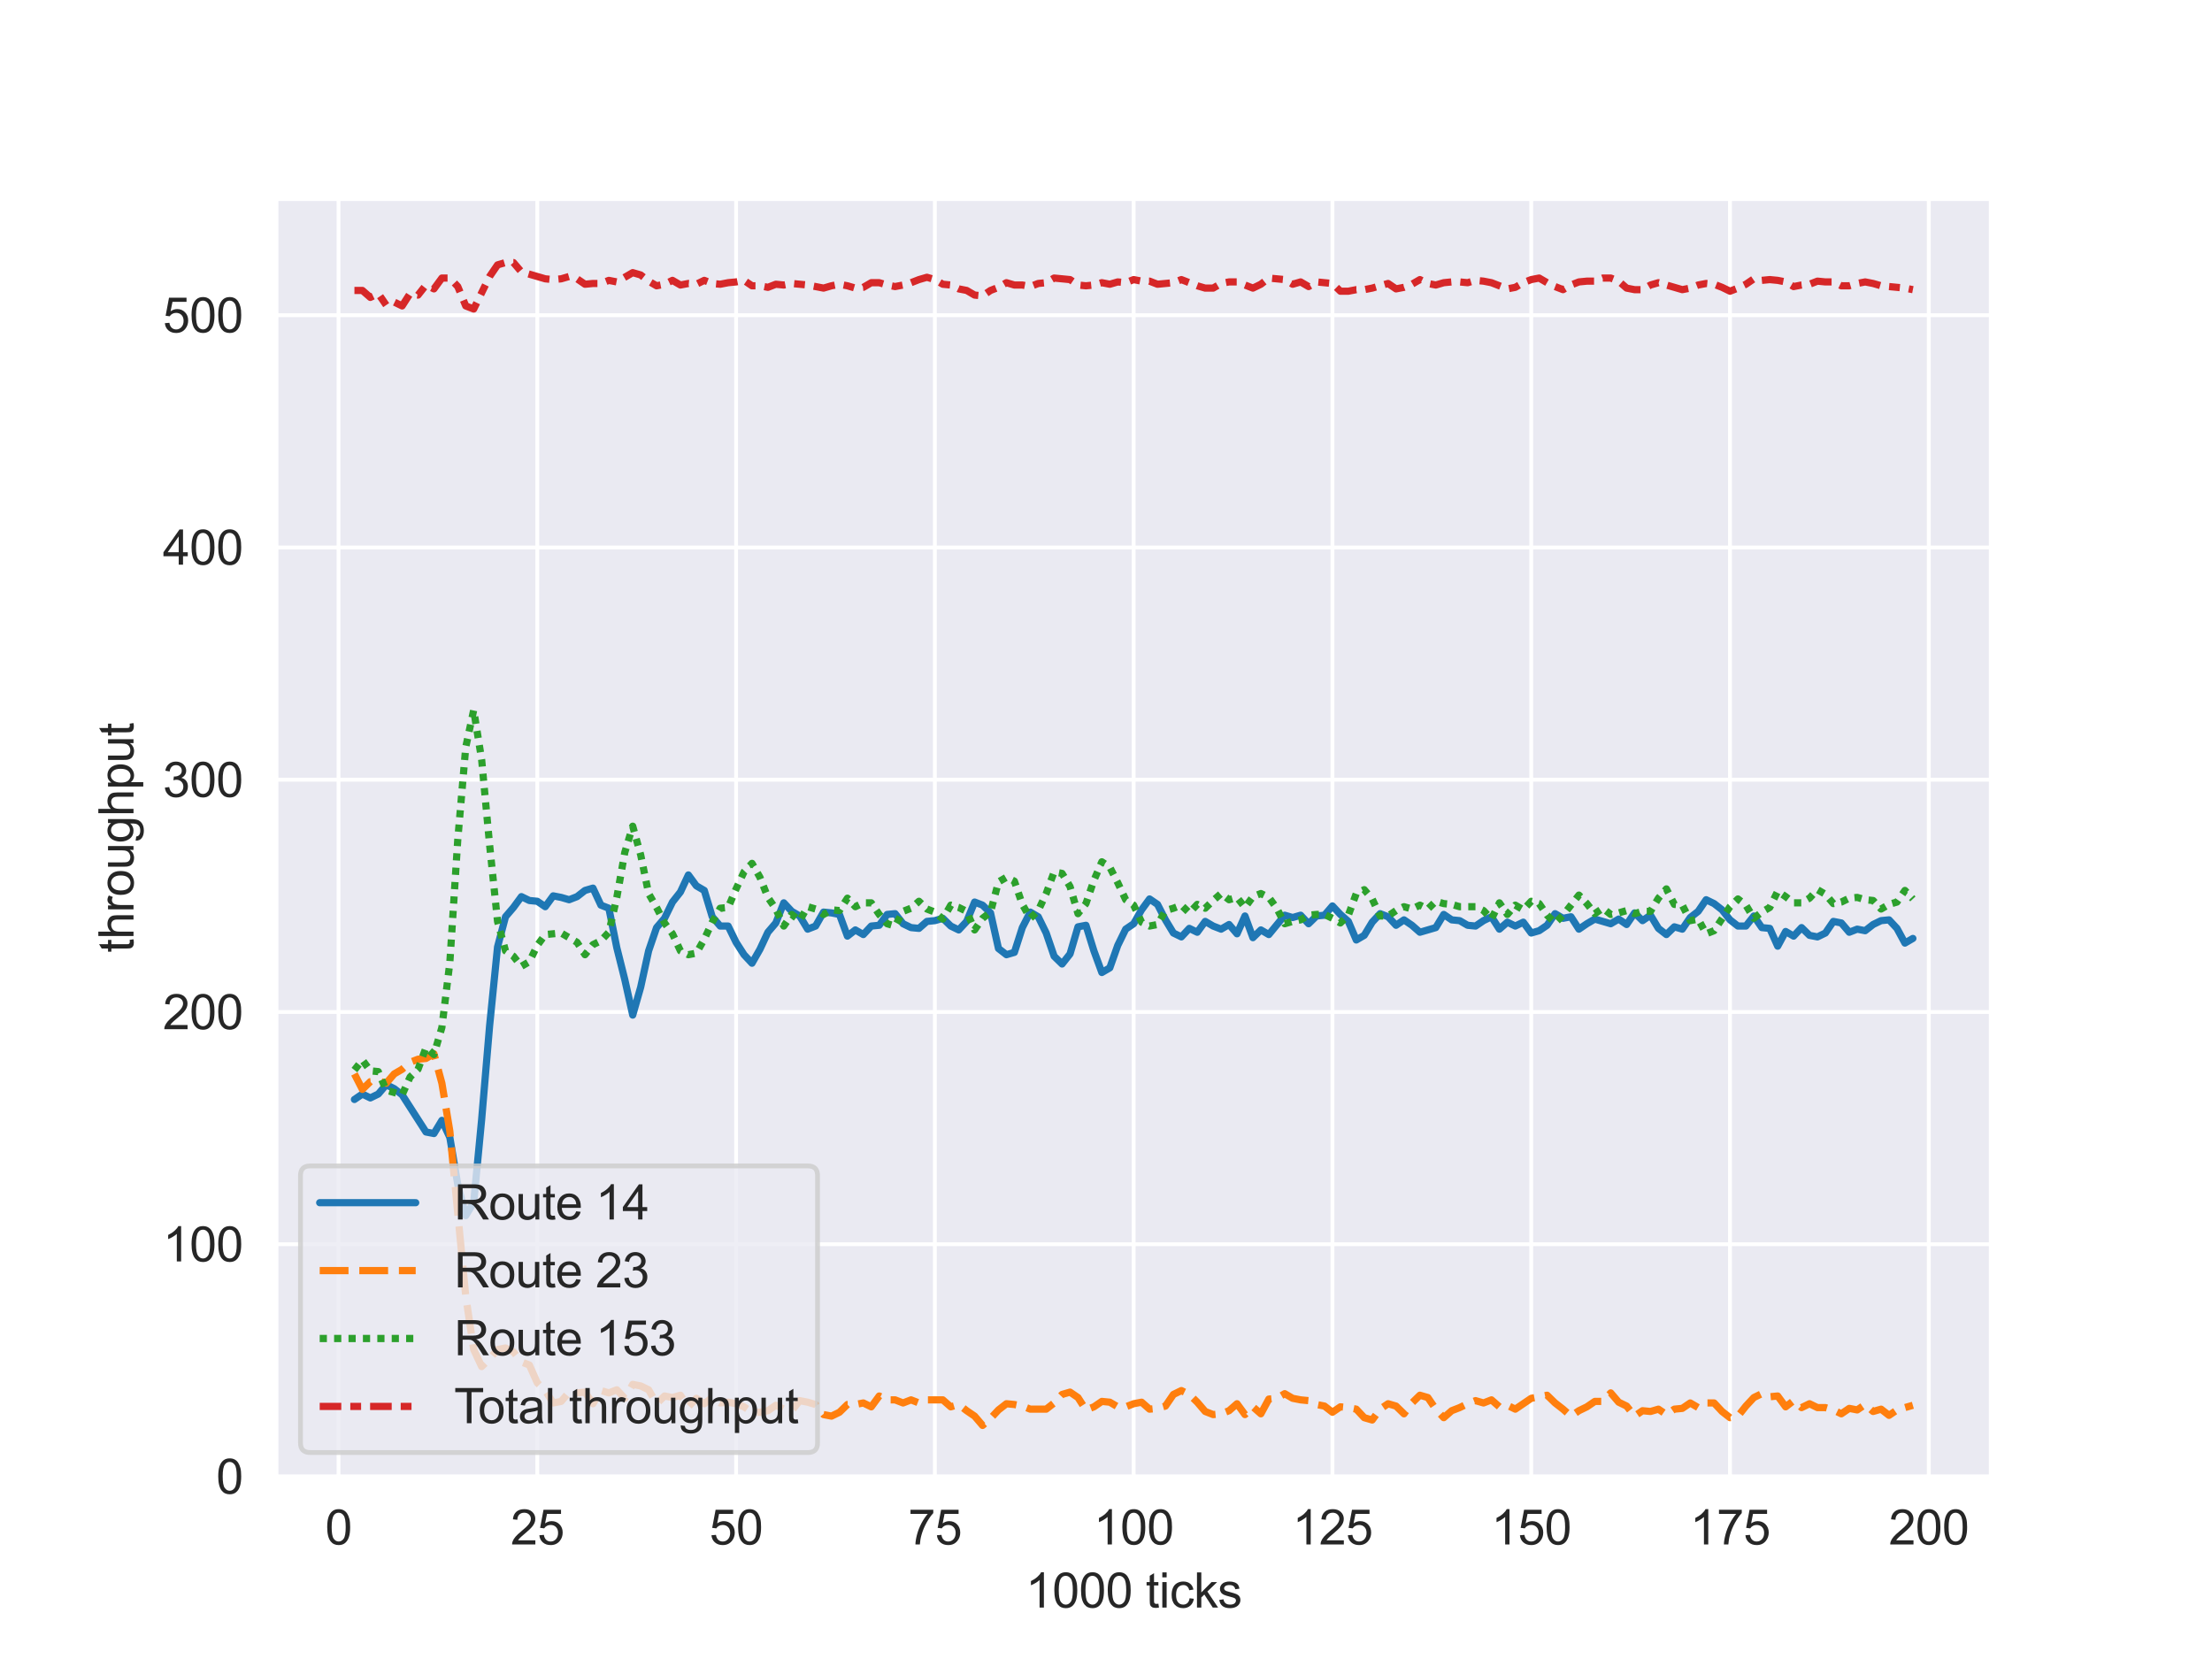 <?xml version="1.0" encoding="utf-8" standalone="no"?>
<!DOCTYPE svg PUBLIC "-//W3C//DTD SVG 1.1//EN"
  "http://www.w3.org/Graphics/SVG/1.1/DTD/svg11.dtd">
<svg xmlns:xlink="http://www.w3.org/1999/xlink" width="460.8pt" height="345.6pt" viewBox="0 0 460.8 345.6" xmlns="http://www.w3.org/2000/svg" version="1.1">
 <defs>
  <style type="text/css">*{stroke-linejoin: round; stroke-linecap: butt}</style>
 </defs>
 <g id="figure_1">
  <g id="patch_1">
   <path d="M 0 345.6 
L 460.8 345.6 
L 460.8 0 
L 0 0 
z
" style="fill: #ffffff"/>
  </g>
  <g id="axes_1">
   <g id="patch_2">
    <path d="M 57.6 307.584 
L 414.72 307.584 
L 414.72 41.472 
L 57.6 41.472 
z
" style="fill: #eaeaf2"/>
   </g>
   <g id="matplotlib.axis_1">
    <g id="xtick_1">
     <g id="line2d_1">
      <path d="M 70.52 307.584 
L 70.52 41.472 
" clip-path="url(#pdc97d512b2)" style="fill: none; stroke: #ffffff; stroke-width: 0.8; stroke-linecap: round"/>
     </g>
     <g id="text_1">
      <!-- 0 -->
      <g style="fill: #262626" transform="translate(67.739 321.742) scale(0.1 -0.1)">
       <defs>
        <path id="ArialMT-30" d="M 266 2259 
Q 266 3072 433 3567 
Q 600 4063 929 4331 
Q 1259 4600 1759 4600 
Q 2128 4600 2406 4451 
Q 2684 4303 2865 4023 
Q 3047 3744 3150 3342 
Q 3253 2941 3253 2259 
Q 3253 1453 3087 958 
Q 2922 463 2592 192 
Q 2263 -78 1759 -78 
Q 1097 -78 719 397 
Q 266 969 266 2259 
z
M 844 2259 
Q 844 1131 1108 757 
Q 1372 384 1759 384 
Q 2147 384 2411 759 
Q 2675 1134 2675 2259 
Q 2675 3391 2411 3762 
Q 2147 4134 1753 4134 
Q 1366 4134 1134 3806 
Q 844 3388 844 2259 
z
" transform="scale(0.016)"/>
       </defs>
       <use xlink:href="#ArialMT-30"/>
      </g>
     </g>
    </g>
    <g id="xtick_2">
     <g id="line2d_2">
      <path d="M 111.93 307.584 
L 111.93 41.472 
" clip-path="url(#pdc97d512b2)" style="fill: none; stroke: #ffffff; stroke-width: 0.8; stroke-linecap: round"/>
     </g>
     <g id="text_2">
      <!-- 25 -->
      <g style="fill: #262626" transform="translate(106.369 321.742) scale(0.1 -0.1)">
       <defs>
        <path id="ArialMT-32" d="M 3222 541 
L 3222 0 
L 194 0 
Q 188 203 259 391 
Q 375 700 629 1000 
Q 884 1300 1366 1694 
Q 2113 2306 2375 2664 
Q 2638 3022 2638 3341 
Q 2638 3675 2398 3904 
Q 2159 4134 1775 4134 
Q 1369 4134 1125 3890 
Q 881 3647 878 3216 
L 300 3275 
Q 359 3922 746 4261 
Q 1134 4600 1788 4600 
Q 2447 4600 2831 4234 
Q 3216 3869 3216 3328 
Q 3216 3053 3103 2787 
Q 2991 2522 2730 2228 
Q 2469 1934 1863 1422 
Q 1356 997 1212 845 
Q 1069 694 975 541 
L 3222 541 
z
" transform="scale(0.016)"/>
        <path id="ArialMT-35" d="M 266 1200 
L 856 1250 
Q 922 819 1161 601 
Q 1400 384 1738 384 
Q 2144 384 2425 690 
Q 2706 997 2706 1503 
Q 2706 1984 2436 2262 
Q 2166 2541 1728 2541 
Q 1456 2541 1237 2417 
Q 1019 2294 894 2097 
L 366 2166 
L 809 4519 
L 3088 4519 
L 3088 3981 
L 1259 3981 
L 1013 2750 
Q 1425 3038 1878 3038 
Q 2478 3038 2890 2622 
Q 3303 2206 3303 1553 
Q 3303 931 2941 478 
Q 2500 -78 1738 -78 
Q 1113 -78 717 272 
Q 322 622 266 1200 
z
" transform="scale(0.016)"/>
       </defs>
       <use xlink:href="#ArialMT-32"/>
       <use xlink:href="#ArialMT-35" x="55.615"/>
      </g>
     </g>
    </g>
    <g id="xtick_3">
     <g id="line2d_3">
      <path d="M 153.34 307.584 
L 153.34 41.472 
" clip-path="url(#pdc97d512b2)" style="fill: none; stroke: #ffffff; stroke-width: 0.8; stroke-linecap: round"/>
     </g>
     <g id="text_3">
      <!-- 50 -->
      <g style="fill: #262626" transform="translate(147.779 321.742) scale(0.1 -0.1)">
       <use xlink:href="#ArialMT-35"/>
       <use xlink:href="#ArialMT-30" x="55.615"/>
      </g>
     </g>
    </g>
    <g id="xtick_4">
     <g id="line2d_4">
      <path d="M 194.75 307.584 
L 194.75 41.472 
" clip-path="url(#pdc97d512b2)" style="fill: none; stroke: #ffffff; stroke-width: 0.8; stroke-linecap: round"/>
     </g>
     <g id="text_4">
      <!-- 75 -->
      <g style="fill: #262626" transform="translate(189.189 321.742) scale(0.1 -0.1)">
       <defs>
        <path id="ArialMT-37" d="M 303 3981 
L 303 4522 
L 3269 4522 
L 3269 4084 
Q 2831 3619 2401 2847 
Q 1972 2075 1738 1259 
Q 1569 684 1522 0 
L 944 0 
Q 953 541 1156 1306 
Q 1359 2072 1739 2783 
Q 2119 3494 2547 3981 
L 303 3981 
z
" transform="scale(0.016)"/>
       </defs>
       <use xlink:href="#ArialMT-37"/>
       <use xlink:href="#ArialMT-35" x="55.615"/>
      </g>
     </g>
    </g>
    <g id="xtick_5">
     <g id="line2d_5">
      <path d="M 236.16 307.584 
L 236.16 41.472 
" clip-path="url(#pdc97d512b2)" style="fill: none; stroke: #ffffff; stroke-width: 0.8; stroke-linecap: round"/>
     </g>
     <g id="text_5">
      <!-- 100 -->
      <g style="fill: #262626" transform="translate(227.819 321.742) scale(0.1 -0.1)">
       <defs>
        <path id="ArialMT-31" d="M 2384 0 
L 1822 0 
L 1822 3584 
Q 1619 3391 1289 3197 
Q 959 3003 697 2906 
L 697 3450 
Q 1169 3672 1522 3987 
Q 1875 4303 2022 4600 
L 2384 4600 
L 2384 0 
z
" transform="scale(0.016)"/>
       </defs>
       <use xlink:href="#ArialMT-31"/>
       <use xlink:href="#ArialMT-30" x="55.615"/>
       <use xlink:href="#ArialMT-30" x="111.23"/>
      </g>
     </g>
    </g>
    <g id="xtick_6">
     <g id="line2d_6">
      <path d="M 277.57 307.584 
L 277.57 41.472 
" clip-path="url(#pdc97d512b2)" style="fill: none; stroke: #ffffff; stroke-width: 0.8; stroke-linecap: round"/>
     </g>
     <g id="text_6">
      <!-- 125 -->
      <g style="fill: #262626" transform="translate(269.229 321.742) scale(0.1 -0.1)">
       <use xlink:href="#ArialMT-31"/>
       <use xlink:href="#ArialMT-32" x="55.615"/>
       <use xlink:href="#ArialMT-35" x="111.23"/>
      </g>
     </g>
    </g>
    <g id="xtick_7">
     <g id="line2d_7">
      <path d="M 318.98 307.584 
L 318.98 41.472 
" clip-path="url(#pdc97d512b2)" style="fill: none; stroke: #ffffff; stroke-width: 0.8; stroke-linecap: round"/>
     </g>
     <g id="text_7">
      <!-- 150 -->
      <g style="fill: #262626" transform="translate(310.639 321.742) scale(0.1 -0.1)">
       <use xlink:href="#ArialMT-31"/>
       <use xlink:href="#ArialMT-35" x="55.615"/>
       <use xlink:href="#ArialMT-30" x="111.23"/>
      </g>
     </g>
    </g>
    <g id="xtick_8">
     <g id="line2d_8">
      <path d="M 360.39 307.584 
L 360.39 41.472 
" clip-path="url(#pdc97d512b2)" style="fill: none; stroke: #ffffff; stroke-width: 0.8; stroke-linecap: round"/>
     </g>
     <g id="text_8">
      <!-- 175 -->
      <g style="fill: #262626" transform="translate(352.049 321.742) scale(0.1 -0.1)">
       <use xlink:href="#ArialMT-31"/>
       <use xlink:href="#ArialMT-37" x="55.615"/>
       <use xlink:href="#ArialMT-35" x="111.23"/>
      </g>
     </g>
    </g>
    <g id="xtick_9">
     <g id="line2d_9">
      <path d="M 401.8 307.584 
L 401.8 41.472 
" clip-path="url(#pdc97d512b2)" style="fill: none; stroke: #ffffff; stroke-width: 0.8; stroke-linecap: round"/>
     </g>
     <g id="text_9">
      <!-- 200 -->
      <g style="fill: #262626" transform="translate(393.459 321.742) scale(0.1 -0.1)">
       <use xlink:href="#ArialMT-32"/>
       <use xlink:href="#ArialMT-30" x="55.615"/>
       <use xlink:href="#ArialMT-30" x="111.23"/>
      </g>
     </g>
    </g>
    <g id="text_10">
     <!-- 1000 ticks -->
     <g style="fill: #262626" transform="translate(213.649 334.887) scale(0.1 -0.1)">
      <defs>
       <path id="ArialMT-20" transform="scale(0.016)"/>
       <path id="ArialMT-74" d="M 1650 503 
L 1731 6 
Q 1494 -44 1306 -44 
Q 1000 -44 831 53 
Q 663 150 594 308 
Q 525 466 525 972 
L 525 2881 
L 113 2881 
L 113 3319 
L 525 3319 
L 525 4141 
L 1084 4478 
L 1084 3319 
L 1650 3319 
L 1650 2881 
L 1084 2881 
L 1084 941 
Q 1084 700 1114 631 
Q 1144 563 1211 522 
Q 1278 481 1403 481 
Q 1497 481 1650 503 
z
" transform="scale(0.016)"/>
       <path id="ArialMT-69" d="M 425 3934 
L 425 4581 
L 988 4581 
L 988 3934 
L 425 3934 
z
M 425 0 
L 425 3319 
L 988 3319 
L 988 0 
L 425 0 
z
" transform="scale(0.016)"/>
       <path id="ArialMT-63" d="M 2588 1216 
L 3141 1144 
Q 3050 572 2676 248 
Q 2303 -75 1759 -75 
Q 1078 -75 664 370 
Q 250 816 250 1647 
Q 250 2184 428 2587 
Q 606 2991 970 3192 
Q 1334 3394 1763 3394 
Q 2303 3394 2647 3120 
Q 2991 2847 3088 2344 
L 2541 2259 
Q 2463 2594 2264 2762 
Q 2066 2931 1784 2931 
Q 1359 2931 1093 2626 
Q 828 2322 828 1663 
Q 828 994 1084 691 
Q 1341 388 1753 388 
Q 2084 388 2306 591 
Q 2528 794 2588 1216 
z
" transform="scale(0.016)"/>
       <path id="ArialMT-6b" d="M 425 0 
L 425 4581 
L 988 4581 
L 988 1969 
L 2319 3319 
L 3047 3319 
L 1778 2088 
L 3175 0 
L 2481 0 
L 1384 1697 
L 988 1316 
L 988 0 
L 425 0 
z
" transform="scale(0.016)"/>
       <path id="ArialMT-73" d="M 197 991 
L 753 1078 
Q 800 744 1014 566 
Q 1228 388 1613 388 
Q 2000 388 2187 545 
Q 2375 703 2375 916 
Q 2375 1106 2209 1216 
Q 2094 1291 1634 1406 
Q 1016 1563 777 1677 
Q 538 1791 414 1992 
Q 291 2194 291 2438 
Q 291 2659 392 2848 
Q 494 3038 669 3163 
Q 800 3259 1026 3326 
Q 1253 3394 1513 3394 
Q 1903 3394 2198 3281 
Q 2494 3169 2634 2976 
Q 2775 2784 2828 2463 
L 2278 2388 
Q 2241 2644 2061 2787 
Q 1881 2931 1553 2931 
Q 1166 2931 1000 2803 
Q 834 2675 834 2503 
Q 834 2394 903 2306 
Q 972 2216 1119 2156 
Q 1203 2125 1616 2013 
Q 2213 1853 2448 1751 
Q 2684 1650 2818 1456 
Q 2953 1263 2953 975 
Q 2953 694 2789 445 
Q 2625 197 2315 61 
Q 2006 -75 1616 -75 
Q 969 -75 630 194 
Q 291 463 197 991 
z
" transform="scale(0.016)"/>
      </defs>
      <use xlink:href="#ArialMT-31"/>
      <use xlink:href="#ArialMT-30" x="55.615"/>
      <use xlink:href="#ArialMT-30" x="111.23"/>
      <use xlink:href="#ArialMT-30" x="166.846"/>
      <use xlink:href="#ArialMT-20" x="222.461"/>
      <use xlink:href="#ArialMT-74" x="250.244"/>
      <use xlink:href="#ArialMT-69" x="278.027"/>
      <use xlink:href="#ArialMT-63" x="300.244"/>
      <use xlink:href="#ArialMT-6b" x="350.244"/>
      <use xlink:href="#ArialMT-73" x="400.244"/>
     </g>
    </g>
   </g>
   <g id="matplotlib.axis_2">
    <g id="ytick_1">
     <g id="line2d_10">
      <path d="M 57.6 307.584 
L 414.72 307.584 
" clip-path="url(#pdc97d512b2)" style="fill: none; stroke: #ffffff; stroke-width: 0.8; stroke-linecap: round"/>
     </g>
     <g id="text_11">
      <!-- 0 -->
      <g style="fill: #262626" transform="translate(45.039 311.163) scale(0.1 -0.1)">
       <use xlink:href="#ArialMT-30"/>
      </g>
     </g>
    </g>
    <g id="ytick_2">
     <g id="line2d_11">
      <path d="M 57.6 259.2 
L 414.72 259.2 
" clip-path="url(#pdc97d512b2)" style="fill: none; stroke: #ffffff; stroke-width: 0.8; stroke-linecap: round"/>
     </g>
     <g id="text_12">
      <!-- 100 -->
      <g style="fill: #262626" transform="translate(33.917 262.779) scale(0.1 -0.1)">
       <use xlink:href="#ArialMT-31"/>
       <use xlink:href="#ArialMT-30" x="55.615"/>
       <use xlink:href="#ArialMT-30" x="111.23"/>
      </g>
     </g>
    </g>
    <g id="ytick_3">
     <g id="line2d_12">
      <path d="M 57.6 210.816 
L 414.72 210.816 
" clip-path="url(#pdc97d512b2)" style="fill: none; stroke: #ffffff; stroke-width: 0.8; stroke-linecap: round"/>
     </g>
     <g id="text_13">
      <!-- 200 -->
      <g style="fill: #262626" transform="translate(33.917 214.395) scale(0.1 -0.1)">
       <use xlink:href="#ArialMT-32"/>
       <use xlink:href="#ArialMT-30" x="55.615"/>
       <use xlink:href="#ArialMT-30" x="111.23"/>
      </g>
     </g>
    </g>
    <g id="ytick_4">
     <g id="line2d_13">
      <path d="M 57.6 162.432 
L 414.72 162.432 
" clip-path="url(#pdc97d512b2)" style="fill: none; stroke: #ffffff; stroke-width: 0.8; stroke-linecap: round"/>
     </g>
     <g id="text_14">
      <!-- 300 -->
      <g style="fill: #262626" transform="translate(33.917 166.011) scale(0.1 -0.1)">
       <defs>
        <path id="ArialMT-33" d="M 269 1209 
L 831 1284 
Q 928 806 1161 595 
Q 1394 384 1728 384 
Q 2125 384 2398 659 
Q 2672 934 2672 1341 
Q 2672 1728 2419 1979 
Q 2166 2231 1775 2231 
Q 1616 2231 1378 2169 
L 1441 2663 
Q 1497 2656 1531 2656 
Q 1891 2656 2178 2843 
Q 2466 3031 2466 3422 
Q 2466 3731 2256 3934 
Q 2047 4138 1716 4138 
Q 1388 4138 1169 3931 
Q 950 3725 888 3313 
L 325 3413 
Q 428 3978 793 4289 
Q 1159 4600 1703 4600 
Q 2078 4600 2393 4439 
Q 2709 4278 2876 4000 
Q 3044 3722 3044 3409 
Q 3044 3113 2884 2869 
Q 2725 2625 2413 2481 
Q 2819 2388 3044 2092 
Q 3269 1797 3269 1353 
Q 3269 753 2831 336 
Q 2394 -81 1725 -81 
Q 1122 -81 723 278 
Q 325 638 269 1209 
z
" transform="scale(0.016)"/>
       </defs>
       <use xlink:href="#ArialMT-33"/>
       <use xlink:href="#ArialMT-30" x="55.615"/>
       <use xlink:href="#ArialMT-30" x="111.23"/>
      </g>
     </g>
    </g>
    <g id="ytick_5">
     <g id="line2d_14">
      <path d="M 57.6 114.048 
L 414.72 114.048 
" clip-path="url(#pdc97d512b2)" style="fill: none; stroke: #ffffff; stroke-width: 0.8; stroke-linecap: round"/>
     </g>
     <g id="text_15">
      <!-- 400 -->
      <g style="fill: #262626" transform="translate(33.917 117.627) scale(0.1 -0.1)">
       <defs>
        <path id="ArialMT-34" d="M 2069 0 
L 2069 1097 
L 81 1097 
L 81 1613 
L 2172 4581 
L 2631 4581 
L 2631 1613 
L 3250 1613 
L 3250 1097 
L 2631 1097 
L 2631 0 
L 2069 0 
z
M 2069 1613 
L 2069 3678 
L 634 1613 
L 2069 1613 
z
" transform="scale(0.016)"/>
       </defs>
       <use xlink:href="#ArialMT-34"/>
       <use xlink:href="#ArialMT-30" x="55.615"/>
       <use xlink:href="#ArialMT-30" x="111.23"/>
      </g>
     </g>
    </g>
    <g id="ytick_6">
     <g id="line2d_15">
      <path d="M 57.6 65.664 
L 414.72 65.664 
" clip-path="url(#pdc97d512b2)" style="fill: none; stroke: #ffffff; stroke-width: 0.8; stroke-linecap: round"/>
     </g>
     <g id="text_16">
      <!-- 500 -->
      <g style="fill: #262626" transform="translate(33.917 69.243) scale(0.1 -0.1)">
       <use xlink:href="#ArialMT-35"/>
       <use xlink:href="#ArialMT-30" x="55.615"/>
       <use xlink:href="#ArialMT-30" x="111.23"/>
      </g>
     </g>
    </g>
    <g id="text_17">
     <!-- throughput -->
     <g style="fill: #262626" transform="translate(27.812 198.434) rotate(-90) scale(0.1 -0.1)">
      <defs>
       <path id="ArialMT-68" d="M 422 0 
L 422 4581 
L 984 4581 
L 984 2938 
Q 1378 3394 1978 3394 
Q 2347 3394 2619 3248 
Q 2891 3103 3008 2847 
Q 3125 2591 3125 2103 
L 3125 0 
L 2563 0 
L 2563 2103 
Q 2563 2525 2380 2717 
Q 2197 2909 1863 2909 
Q 1613 2909 1392 2779 
Q 1172 2650 1078 2428 
Q 984 2206 984 1816 
L 984 0 
L 422 0 
z
" transform="scale(0.016)"/>
       <path id="ArialMT-72" d="M 416 0 
L 416 3319 
L 922 3319 
L 922 2816 
Q 1116 3169 1280 3281 
Q 1444 3394 1641 3394 
Q 1925 3394 2219 3213 
L 2025 2691 
Q 1819 2813 1613 2813 
Q 1428 2813 1281 2702 
Q 1134 2591 1072 2394 
Q 978 2094 978 1738 
L 978 0 
L 416 0 
z
" transform="scale(0.016)"/>
       <path id="ArialMT-6f" d="M 213 1659 
Q 213 2581 725 3025 
Q 1153 3394 1769 3394 
Q 2453 3394 2887 2945 
Q 3322 2497 3322 1706 
Q 3322 1066 3130 698 
Q 2938 331 2570 128 
Q 2203 -75 1769 -75 
Q 1072 -75 642 372 
Q 213 819 213 1659 
z
M 791 1659 
Q 791 1022 1069 705 
Q 1347 388 1769 388 
Q 2188 388 2466 706 
Q 2744 1025 2744 1678 
Q 2744 2294 2464 2611 
Q 2184 2928 1769 2928 
Q 1347 2928 1069 2612 
Q 791 2297 791 1659 
z
" transform="scale(0.016)"/>
       <path id="ArialMT-75" d="M 2597 0 
L 2597 488 
Q 2209 -75 1544 -75 
Q 1250 -75 995 37 
Q 741 150 617 320 
Q 494 491 444 738 
Q 409 903 409 1263 
L 409 3319 
L 972 3319 
L 972 1478 
Q 972 1038 1006 884 
Q 1059 663 1231 536 
Q 1403 409 1656 409 
Q 1909 409 2131 539 
Q 2353 669 2445 892 
Q 2538 1116 2538 1541 
L 2538 3319 
L 3100 3319 
L 3100 0 
L 2597 0 
z
" transform="scale(0.016)"/>
       <path id="ArialMT-67" d="M 319 -275 
L 866 -356 
Q 900 -609 1056 -725 
Q 1266 -881 1628 -881 
Q 2019 -881 2231 -725 
Q 2444 -569 2519 -288 
Q 2563 -116 2559 434 
Q 2191 0 1641 0 
Q 956 0 581 494 
Q 206 988 206 1678 
Q 206 2153 378 2554 
Q 550 2956 876 3175 
Q 1203 3394 1644 3394 
Q 2231 3394 2613 2919 
L 2613 3319 
L 3131 3319 
L 3131 450 
Q 3131 -325 2973 -648 
Q 2816 -972 2473 -1159 
Q 2131 -1347 1631 -1347 
Q 1038 -1347 672 -1080 
Q 306 -813 319 -275 
z
M 784 1719 
Q 784 1066 1043 766 
Q 1303 466 1694 466 
Q 2081 466 2343 764 
Q 2606 1063 2606 1700 
Q 2606 2309 2336 2618 
Q 2066 2928 1684 2928 
Q 1309 2928 1046 2623 
Q 784 2319 784 1719 
z
" transform="scale(0.016)"/>
       <path id="ArialMT-70" d="M 422 -1272 
L 422 3319 
L 934 3319 
L 934 2888 
Q 1116 3141 1344 3267 
Q 1572 3394 1897 3394 
Q 2322 3394 2647 3175 
Q 2972 2956 3137 2557 
Q 3303 2159 3303 1684 
Q 3303 1175 3120 767 
Q 2938 359 2589 142 
Q 2241 -75 1856 -75 
Q 1575 -75 1351 44 
Q 1128 163 984 344 
L 984 -1272 
L 422 -1272 
z
M 931 1641 
Q 931 1000 1190 694 
Q 1450 388 1819 388 
Q 2194 388 2461 705 
Q 2728 1022 2728 1688 
Q 2728 2322 2467 2637 
Q 2206 2953 1844 2953 
Q 1484 2953 1207 2617 
Q 931 2281 931 1641 
z
" transform="scale(0.016)"/>
      </defs>
      <use xlink:href="#ArialMT-74"/>
      <use xlink:href="#ArialMT-68" x="27.783"/>
      <use xlink:href="#ArialMT-72" x="83.398"/>
      <use xlink:href="#ArialMT-6f" x="116.699"/>
      <use xlink:href="#ArialMT-75" x="172.314"/>
      <use xlink:href="#ArialMT-67" x="227.93"/>
      <use xlink:href="#ArialMT-68" x="283.545"/>
      <use xlink:href="#ArialMT-70" x="339.16"/>
      <use xlink:href="#ArialMT-75" x="394.775"/>
      <use xlink:href="#ArialMT-74" x="450.391"/>
     </g>
    </g>
   </g>
   <g id="PolyCollection_1"/>
   <g id="PolyCollection_2"/>
   <g id="PolyCollection_3"/>
   <g id="PolyCollection_4"/>
   <g id="line2d_16">
    <path d="M 73.833 229.041 
L 75.489 227.912 
L 77.146 228.718 
L 78.802 227.912 
L 80.458 225.976 
L 82.115 226.783 
L 83.771 228.073 
L 88.74 235.814 
L 90.397 236.137 
L 92.053 233.395 
L 93.71 236.943 
L 95.366 246.781 
L 97.022 253.233 
L 98.679 250.491 
L 100.335 233.234 
L 101.992 213.719 
L 103.648 197.268 
L 105.304 190.979 
L 106.961 189.043 
L 108.617 186.785 
L 110.274 187.592 
L 111.93 187.753 
L 113.586 188.882 
L 115.243 186.624 
L 116.899 186.947 
L 118.556 187.43 
L 120.212 186.785 
L 121.868 185.495 
L 123.525 185.011 
L 125.181 188.559 
L 126.838 189.204 
L 128.494 197.43 
L 130.15 204.042 
L 131.807 211.461 
L 133.463 205.655 
L 135.12 198.075 
L 136.776 193.236 
L 138.432 191.301 
L 140.089 187.914 
L 141.745 185.818 
L 143.402 182.269 
L 145.058 184.527 
L 146.714 185.495 
L 148.371 190.979 
L 150.027 192.914 
L 151.684 192.914 
L 153.34 196.301 
L 154.996 198.881 
L 156.653 200.655 
L 158.309 197.752 
L 159.966 194.204 
L 161.622 192.269 
L 163.278 188.076 
L 164.935 189.85 
L 166.591 190.817 
L 168.248 193.559 
L 169.904 192.914 
L 171.56 190.011 
L 173.217 190.172 
L 174.873 190.495 
L 176.53 195.011 
L 178.186 193.72 
L 179.842 194.688 
L 181.499 192.914 
L 183.155 192.753 
L 184.812 190.495 
L 186.468 190.333 
L 188.124 192.43 
L 189.781 193.236 
L 191.437 193.398 
L 193.094 191.946 
L 194.75 191.785 
L 196.406 191.301 
L 198.063 192.914 
L 199.719 193.72 
L 201.376 191.946 
L 203.032 187.914 
L 204.688 188.559 
L 206.345 190.172 
L 208.001 197.591 
L 209.658 198.881 
L 211.314 198.397 
L 212.97 193.236 
L 214.627 190.011 
L 216.283 190.979 
L 217.94 194.365 
L 219.596 199.204 
L 221.252 200.817 
L 222.909 198.72 
L 224.565 193.075 
L 226.222 192.753 
L 227.878 198.075 
L 229.534 202.591 
L 231.191 201.623 
L 232.847 196.946 
L 234.504 193.559 
L 236.16 192.43 
L 237.816 189.527 
L 239.473 187.269 
L 241.129 188.398 
L 242.786 191.624 
L 244.442 194.365 
L 246.098 195.172 
L 247.755 193.398 
L 249.411 194.204 
L 251.068 191.946 
L 252.724 192.914 
L 254.38 193.559 
L 256.037 192.591 
L 257.693 194.527 
L 259.35 190.817 
L 261.006 195.333 
L 262.662 193.72 
L 264.319 194.688 
L 267.632 190.656 
L 269.288 191.14 
L 270.944 190.656 
L 272.601 192.43 
L 274.257 190.817 
L 275.914 190.656 
L 277.57 188.721 
L 279.226 190.495 
L 280.883 191.946 
L 282.539 195.817 
L 284.196 194.849 
L 285.852 192.108 
L 287.508 190.333 
L 289.165 190.979 
L 290.821 192.753 
L 292.478 191.624 
L 294.134 192.753 
L 295.79 194.204 
L 299.103 193.236 
L 300.76 190.495 
L 302.416 191.624 
L 304.072 191.785 
L 305.729 192.753 
L 307.385 192.914 
L 309.042 191.785 
L 310.698 190.979 
L 312.354 193.559 
L 314.011 192.108 
L 315.667 192.914 
L 317.324 192.108 
L 318.98 194.365 
L 320.636 193.882 
L 322.293 192.753 
L 323.949 190.333 
L 325.606 191.301 
L 327.262 190.979 
L 328.918 193.559 
L 330.575 192.43 
L 332.231 191.462 
L 335.544 192.43 
L 337.2 191.462 
L 338.857 192.591 
L 340.513 190.172 
L 342.17 191.785 
L 343.826 190.656 
L 345.482 193.398 
L 347.139 194.688 
L 348.795 193.075 
L 350.452 193.559 
L 352.108 191.14 
L 353.764 189.85 
L 355.421 187.43 
L 357.077 188.237 
L 358.734 189.527 
L 360.39 191.624 
L 362.046 192.914 
L 363.703 192.914 
L 365.359 190.817 
L 367.016 193.236 
L 368.672 193.398 
L 370.328 197.107 
L 371.985 194.043 
L 373.641 195.011 
L 375.298 193.236 
L 376.954 194.849 
L 378.61 195.172 
L 380.267 194.365 
L 381.923 191.946 
L 383.58 192.269 
L 385.236 194.204 
L 386.892 193.559 
L 388.549 193.882 
L 390.205 192.591 
L 391.862 191.785 
L 393.518 191.624 
L 395.174 193.398 
L 396.831 196.462 
L 398.487 195.494 
L 398.487 195.494 
" clip-path="url(#pdc97d512b2)" style="fill: none; stroke: #1f77b4; stroke-width: 1.5; stroke-linecap: round"/>
   </g>
   <g id="line2d_17">
    <path d="M 73.833 223.718 
L 75.489 226.944 
L 77.146 225.331 
L 78.802 225.17 
L 80.458 225.654 
L 82.115 223.718 
L 83.771 222.751 
L 85.428 221.299 
L 87.084 220.654 
L 88.74 220.493 
L 90.397 219.525 
L 92.053 225.654 
L 93.71 235.653 
L 97.022 270.006 
L 98.679 281.134 
L 100.335 284.682 
L 101.992 283.069 
L 103.648 281.134 
L 105.304 280.812 
L 106.961 281.618 
L 108.617 283.715 
L 110.274 284.36 
L 111.93 288.069 
L 113.586 289.682 
L 115.243 292.262 
L 116.899 291.94 
L 118.556 290.004 
L 120.212 290.166 
L 121.868 290.004 
L 123.525 292.424 
L 125.181 289.682 
L 126.838 290.166 
L 128.494 289.521 
L 130.15 291.295 
L 131.807 288.392 
L 133.463 288.714 
L 135.12 289.521 
L 136.776 292.424 
L 138.432 290.811 
L 140.089 291.133 
L 141.745 290.65 
L 143.402 293.069 
L 145.058 291.295 
L 146.714 292.424 
L 148.371 291.133 
L 150.027 292.262 
L 151.684 292.101 
L 153.34 292.424 
L 154.996 293.069 
L 156.653 294.198 
L 158.309 294.198 
L 159.966 293.875 
L 161.622 292.746 
L 163.278 293.553 
L 164.935 293.875 
L 166.591 291.779 
L 168.248 292.101 
L 169.904 292.585 
L 171.56 294.682 
L 173.217 295.004 
L 174.873 294.198 
L 176.53 292.585 
L 178.186 292.585 
L 179.842 292.262 
L 181.499 293.069 
L 183.155 290.811 
L 184.812 291.617 
L 186.468 291.617 
L 188.124 292.262 
L 189.781 291.617 
L 191.437 292.262 
L 193.094 291.617 
L 196.406 291.617 
L 198.063 293.069 
L 199.719 292.585 
L 201.376 293.875 
L 203.032 295.004 
L 204.688 296.94 
L 206.345 295.488 
L 208.001 293.714 
L 209.658 292.424 
L 211.314 292.585 
L 212.97 292.908 
L 214.627 293.553 
L 217.94 293.553 
L 219.596 292.262 
L 221.252 290.488 
L 222.909 290.004 
L 224.565 291.133 
L 226.222 293.714 
L 227.878 293.069 
L 229.534 291.94 
L 231.191 292.101 
L 232.847 293.069 
L 234.504 293.069 
L 236.16 292.424 
L 237.816 292.101 
L 239.473 293.553 
L 241.129 293.391 
L 242.786 292.908 
L 244.442 290.488 
L 246.098 289.682 
L 247.755 290.488 
L 249.411 292.101 
L 251.068 294.036 
L 252.724 294.682 
L 254.38 294.52 
L 256.037 293.875 
L 257.693 292.424 
L 259.35 294.682 
L 261.006 293.069 
L 262.662 294.52 
L 264.319 291.456 
L 265.975 291.295 
L 267.632 290.327 
L 269.288 291.295 
L 270.944 291.617 
L 272.601 291.779 
L 274.257 292.585 
L 275.914 292.908 
L 277.57 294.198 
L 279.226 293.069 
L 280.883 293.23 
L 282.539 293.553 
L 284.196 295.327 
L 285.852 295.811 
L 287.508 293.553 
L 289.165 292.424 
L 290.821 292.908 
L 292.478 294.52 
L 294.134 292.262 
L 295.79 290.65 
L 297.447 291.133 
L 299.103 293.553 
L 300.76 295.327 
L 302.416 293.875 
L 304.072 293.23 
L 305.729 292.424 
L 307.385 291.779 
L 309.042 292.262 
L 310.698 291.617 
L 312.354 293.069 
L 314.011 292.746 
L 315.667 293.553 
L 318.98 291.295 
L 322.293 290.65 
L 323.949 292.262 
L 325.606 293.553 
L 327.262 295.004 
L 328.918 293.875 
L 330.575 293.069 
L 332.231 291.94 
L 333.888 291.94 
L 335.544 290.166 
L 337.2 292.101 
L 338.857 292.908 
L 340.513 295.004 
L 342.17 293.875 
L 343.826 294.036 
L 345.482 293.553 
L 347.139 294.682 
L 348.795 293.553 
L 350.452 293.391 
L 352.108 292.262 
L 353.764 293.23 
L 355.421 292.262 
L 357.077 292.262 
L 358.734 294.036 
L 360.39 295.327 
L 362.046 295.004 
L 363.703 292.908 
L 365.359 291.133 
L 367.016 290.327 
L 368.672 290.972 
L 370.328 290.811 
L 371.985 293.069 
L 373.641 291.779 
L 375.298 293.23 
L 376.954 292.424 
L 378.61 293.23 
L 380.267 293.23 
L 381.923 293.714 
L 383.58 294.52 
L 385.236 293.391 
L 386.892 293.714 
L 388.549 292.585 
L 390.205 294.036 
L 391.862 293.553 
L 393.518 294.843 
L 395.174 293.714 
L 398.487 292.746 
L 398.487 292.746 
" clip-path="url(#pdc97d512b2)" style="fill: none; stroke-dasharray: 6,2.25; stroke-dashoffset: 0; stroke: #ff7f0e; stroke-width: 1.5"/>
   </g>
   <g id="line2d_18">
    <path d="M 73.833 222.912 
L 75.489 220.815 
L 77.146 223.073 
L 78.802 223.235 
L 80.458 227.105 
L 83.771 228.073 
L 85.428 224.364 
L 87.084 222.751 
L 88.74 218.235 
L 90.397 219.686 
L 92.053 214.042 
L 93.71 200.494 
L 95.366 174.851 
L 97.022 155.658 
L 98.679 147.917 
L 100.335 158.239 
L 101.992 175.98 
L 103.648 191.946 
L 105.304 198.075 
L 106.961 199.204 
L 108.617 201.3 
L 110.274 200.333 
L 111.93 196.946 
L 113.586 194.688 
L 116.899 194.365 
L 120.212 196.301 
L 121.868 198.881 
L 123.525 196.785 
L 125.181 195.978 
L 126.838 194.204 
L 128.494 186.947 
L 130.15 177.592 
L 131.807 172.109 
L 133.463 178.076 
L 135.12 186.14 
L 136.776 189.043 
L 138.432 192.269 
L 140.089 194.527 
L 141.745 198.075 
L 143.402 198.881 
L 145.058 198.559 
L 146.714 195.656 
L 148.371 192.108 
L 150.027 189.204 
L 151.684 189.043 
L 153.34 185.172 
L 154.996 181.624 
L 156.653 179.85 
L 158.309 182.753 
L 159.966 186.947 
L 161.622 189.366 
L 163.278 192.914 
L 164.935 190.495 
L 166.591 191.785 
L 168.248 188.882 
L 169.904 189.366 
L 171.56 190.495 
L 173.217 189.527 
L 174.873 189.688 
L 176.53 187.108 
L 178.186 188.882 
L 179.842 188.076 
L 181.499 188.076 
L 183.155 190.495 
L 184.812 192.43 
L 186.468 192.914 
L 188.124 189.85 
L 189.781 189.204 
L 191.437 187.753 
L 193.094 189.366 
L 194.75 190.011 
L 196.406 191.462 
L 198.063 188.559 
L 199.719 189.043 
L 201.376 189.85 
L 203.032 193.72 
L 204.688 191.301 
L 206.345 190.011 
L 208.001 183.721 
L 209.658 182.753 
L 211.314 183.56 
L 212.97 188.398 
L 214.627 191.301 
L 216.283 189.688 
L 217.94 186.14 
L 219.596 181.624 
L 221.252 181.947 
L 222.909 184.689 
L 224.565 190.333 
L 226.222 188.237 
L 227.878 183.398 
L 229.534 179.528 
L 231.191 180.657 
L 232.847 183.882 
L 234.504 187.43 
L 236.16 188.559 
L 237.816 192.108 
L 239.473 192.914 
L 241.129 192.591 
L 242.786 189.688 
L 244.442 189.204 
L 246.098 188.559 
L 247.755 190.172 
L 249.411 188.398 
L 251.068 189.204 
L 252.724 187.592 
L 254.38 186.14 
L 256.037 187.43 
L 257.693 186.947 
L 259.35 189.043 
L 261.006 186.785 
L 262.662 186.14 
L 264.319 186.947 
L 265.975 189.204 
L 267.632 192.43 
L 269.288 191.946 
L 270.944 191.624 
L 272.601 190.656 
L 274.257 190.495 
L 275.914 190.495 
L 277.57 191.301 
L 279.226 192.269 
L 280.883 190.656 
L 282.539 186.14 
L 284.196 185.334 
L 285.852 187.269 
L 287.508 190.817 
L 289.165 190.817 
L 290.821 189.688 
L 292.478 188.882 
L 294.134 189.366 
L 295.79 188.559 
L 297.447 189.366 
L 299.103 187.753 
L 300.76 188.237 
L 302.416 188.398 
L 304.072 188.882 
L 307.385 188.882 
L 309.042 189.688 
L 310.698 191.462 
L 312.354 188.076 
L 314.011 190.495 
L 315.667 188.559 
L 317.324 189.527 
L 318.98 187.753 
L 320.636 188.237 
L 322.293 190.656 
L 323.949 192.269 
L 325.606 190.656 
L 328.918 186.463 
L 330.575 188.237 
L 332.231 190.333 
L 333.888 189.204 
L 335.544 190.495 
L 337.2 190.172 
L 338.857 189.688 
L 340.513 190.333 
L 342.17 189.85 
L 343.826 189.85 
L 345.482 187.108 
L 347.139 185.172 
L 348.795 188.398 
L 350.452 188.559 
L 352.108 191.785 
L 353.764 191.462 
L 355.421 194.527 
L 357.077 193.882 
L 360.39 188.882 
L 362.046 187.269 
L 363.703 188.559 
L 365.359 191.301 
L 367.016 190.011 
L 368.672 189.043 
L 370.328 185.656 
L 371.985 186.785 
L 373.641 188.076 
L 375.298 188.076 
L 376.954 187.108 
L 378.61 185.334 
L 380.267 186.301 
L 381.923 188.237 
L 383.58 187.914 
L 385.236 187.108 
L 386.892 186.947 
L 388.549 187.43 
L 390.205 187.592 
L 391.862 189.366 
L 393.518 188.398 
L 395.174 187.914 
L 396.831 185.495 
L 398.487 187.269 
L 398.487 187.269 
" clip-path="url(#pdc97d512b2)" style="fill: none; stroke-dasharray: 1.5,1.5; stroke-dashoffset: 0; stroke: #2ca02c; stroke-width: 1.5"/>
   </g>
   <g id="line2d_19">
    <path d="M 73.833 60.503 
L 75.489 60.503 
L 77.146 61.955 
L 78.802 61.148 
L 80.458 63.567 
L 82.115 62.922 
L 83.771 63.729 
L 85.428 61.148 
L 87.084 61.471 
L 88.74 59.374 
L 90.397 60.18 
L 92.053 57.923 
L 93.71 57.923 
L 95.366 59.697 
L 97.022 63.729 
L 98.679 64.374 
L 101.992 57.6 
L 103.648 55.181 
L 105.304 54.697 
L 106.961 54.697 
L 108.617 56.632 
L 113.586 58.084 
L 115.243 58.245 
L 116.899 58.084 
L 118.556 57.6 
L 120.212 58.084 
L 121.868 59.213 
L 123.525 59.052 
L 125.181 59.052 
L 126.838 58.406 
L 128.494 58.729 
L 131.807 56.794 
L 133.463 57.277 
L 135.12 58.568 
L 136.776 59.535 
L 138.432 59.213 
L 140.089 58.406 
L 141.745 59.374 
L 143.402 59.052 
L 145.058 59.213 
L 146.714 58.406 
L 148.371 59.052 
L 150.027 59.213 
L 151.684 58.89 
L 153.34 58.729 
L 154.996 58.406 
L 156.653 59.535 
L 158.309 59.535 
L 159.966 59.858 
L 161.622 59.213 
L 163.278 59.374 
L 164.935 59.052 
L 168.248 59.374 
L 171.56 60.019 
L 173.217 59.535 
L 174.873 59.213 
L 176.53 59.535 
L 178.186 60.019 
L 179.842 59.858 
L 181.499 58.89 
L 183.155 58.89 
L 184.812 59.374 
L 186.468 59.697 
L 188.124 59.374 
L 189.781 58.89 
L 191.437 58.245 
L 193.094 57.761 
L 194.75 58.245 
L 196.406 59.213 
L 198.063 59.374 
L 199.719 60.18 
L 201.376 60.503 
L 203.032 61.471 
L 204.688 61.632 
L 206.345 60.503 
L 208.001 59.858 
L 209.658 58.89 
L 211.314 59.374 
L 212.97 59.374 
L 214.627 59.697 
L 216.283 59.052 
L 217.94 58.89 
L 219.596 57.923 
L 222.909 58.245 
L 224.565 59.374 
L 226.222 59.535 
L 227.878 59.374 
L 229.534 58.89 
L 231.191 59.213 
L 232.847 58.729 
L 234.504 58.89 
L 236.16 58.245 
L 237.816 58.568 
L 239.473 58.568 
L 241.129 59.213 
L 244.442 58.89 
L 246.098 58.245 
L 249.411 59.535 
L 251.068 60.019 
L 252.724 60.019 
L 254.38 59.052 
L 256.037 58.729 
L 257.693 58.729 
L 261.006 60.019 
L 262.662 59.213 
L 264.319 57.923 
L 267.632 58.245 
L 269.288 59.213 
L 270.944 58.729 
L 272.601 59.697 
L 274.257 58.729 
L 277.57 59.052 
L 279.226 60.664 
L 280.883 60.664 
L 282.539 60.342 
L 284.196 60.342 
L 285.852 60.019 
L 289.165 59.052 
L 290.821 60.18 
L 292.478 59.858 
L 294.134 59.213 
L 295.79 58.245 
L 297.447 59.052 
L 299.103 59.374 
L 300.76 58.89 
L 302.416 58.729 
L 304.072 58.729 
L 305.729 58.89 
L 307.385 58.406 
L 309.042 58.568 
L 310.698 58.89 
L 314.011 60.18 
L 315.667 59.858 
L 317.324 58.89 
L 318.98 58.245 
L 320.636 57.923 
L 322.293 58.89 
L 323.949 59.697 
L 325.606 60.342 
L 327.262 59.374 
L 328.918 58.729 
L 330.575 58.568 
L 332.231 58.568 
L 333.888 57.923 
L 335.544 57.923 
L 337.2 58.568 
L 338.857 60.019 
L 340.513 60.342 
L 342.17 60.342 
L 343.826 59.374 
L 345.482 58.89 
L 350.452 60.342 
L 352.108 60.019 
L 353.764 59.374 
L 355.421 59.052 
L 357.077 59.213 
L 358.734 59.858 
L 360.39 60.664 
L 362.046 60.019 
L 363.703 59.213 
L 365.359 58.084 
L 367.016 58.406 
L 368.672 58.245 
L 370.328 58.406 
L 371.985 58.729 
L 373.641 59.697 
L 375.298 59.374 
L 376.954 59.213 
L 378.61 58.568 
L 380.267 58.729 
L 381.923 58.729 
L 383.58 59.535 
L 385.236 59.535 
L 386.892 59.052 
L 388.549 58.729 
L 390.205 59.052 
L 391.862 59.535 
L 396.831 60.019 
L 398.487 60.342 
L 398.487 60.342 
" clip-path="url(#pdc97d512b2)" style="fill: none; stroke-dasharray: 4.5,1.875,2.25,1.875; stroke-dashoffset: 0; stroke: #d62728; stroke-width: 1.5"/>
   </g>
   <g id="line2d_20"/>
   <g id="line2d_21"/>
   <g id="line2d_22"/>
   <g id="line2d_23"/>
   <g id="patch_3">
    <path d="M 57.6 307.584 
L 57.6 41.472 
" style="fill: none; stroke: #ffffff; stroke-width: 0.8; stroke-linejoin: miter; stroke-linecap: square"/>
   </g>
   <g id="patch_4">
    <path d="M 414.72 307.584 
L 414.72 41.472 
" style="fill: none; stroke: #ffffff; stroke-width: 0.8; stroke-linejoin: miter; stroke-linecap: square"/>
   </g>
   <g id="patch_5">
    <path d="M 57.6 307.584 
L 414.72 307.584 
" style="fill: none; stroke: #ffffff; stroke-width: 0.8; stroke-linejoin: miter; stroke-linecap: square"/>
   </g>
   <g id="patch_6">
    <path d="M 57.6 41.472 
L 414.72 41.472 
" style="fill: none; stroke: #ffffff; stroke-width: 0.8; stroke-linejoin: miter; stroke-linecap: square"/>
   </g>
   <g id="legend_1">
    <g id="patch_7">
     <path d="M 64.6 302.584 
L 168.308 302.584 
Q 170.308 302.584 170.308 300.584 
L 170.308 244.886 
Q 170.308 242.886 168.308 242.886 
L 64.6 242.886 
Q 62.6 242.886 62.6 244.886 
L 62.6 300.584 
Q 62.6 302.584 64.6 302.584 
z
" style="fill: #eaeaf2; opacity: 0.8; stroke: #cccccc; stroke-linejoin: miter"/>
    </g>
    <g id="line2d_24">
     <path d="M 66.6 250.543 
L 76.6 250.543 
L 86.6 250.543 
" style="fill: none; stroke: #1f77b4; stroke-width: 1.5; stroke-linecap: round"/>
    </g>
    <g id="text_18">
     <!-- Route 14 -->
     <g style="fill: #262626" transform="translate(94.6 254.043) scale(0.1 -0.1)">
      <defs>
       <path id="ArialMT-52" d="M 503 0 
L 503 4581 
L 2534 4581 
Q 3147 4581 3465 4457 
Q 3784 4334 3975 4021 
Q 4166 3709 4166 3331 
Q 4166 2844 3850 2509 
Q 3534 2175 2875 2084 
Q 3116 1969 3241 1856 
Q 3506 1613 3744 1247 
L 4541 0 
L 3778 0 
L 3172 953 
Q 2906 1366 2734 1584 
Q 2563 1803 2427 1890 
Q 2291 1978 2150 2013 
Q 2047 2034 1813 2034 
L 1109 2034 
L 1109 0 
L 503 0 
z
M 1109 2559 
L 2413 2559 
Q 2828 2559 3062 2645 
Q 3297 2731 3419 2920 
Q 3541 3109 3541 3331 
Q 3541 3656 3305 3865 
Q 3069 4075 2559 4075 
L 1109 4075 
L 1109 2559 
z
" transform="scale(0.016)"/>
       <path id="ArialMT-65" d="M 2694 1069 
L 3275 997 
Q 3138 488 2766 206 
Q 2394 -75 1816 -75 
Q 1088 -75 661 373 
Q 234 822 234 1631 
Q 234 2469 665 2931 
Q 1097 3394 1784 3394 
Q 2450 3394 2872 2941 
Q 3294 2488 3294 1666 
Q 3294 1616 3291 1516 
L 816 1516 
Q 847 969 1125 678 
Q 1403 388 1819 388 
Q 2128 388 2347 550 
Q 2566 713 2694 1069 
z
M 847 1978 
L 2700 1978 
Q 2663 2397 2488 2606 
Q 2219 2931 1791 2931 
Q 1403 2931 1139 2672 
Q 875 2413 847 1978 
z
" transform="scale(0.016)"/>
      </defs>
      <use xlink:href="#ArialMT-52"/>
      <use xlink:href="#ArialMT-6f" x="72.217"/>
      <use xlink:href="#ArialMT-75" x="127.832"/>
      <use xlink:href="#ArialMT-74" x="183.447"/>
      <use xlink:href="#ArialMT-65" x="211.23"/>
      <use xlink:href="#ArialMT-20" x="266.846"/>
      <use xlink:href="#ArialMT-31" x="294.629"/>
      <use xlink:href="#ArialMT-34" x="350.244"/>
     </g>
    </g>
    <g id="line2d_25">
     <path d="M 66.6 264.689 
L 76.6 264.689 
L 86.6 264.689 
" style="fill: none; stroke-dasharray: 6,2.25; stroke-dashoffset: 0; stroke: #ff7f0e; stroke-width: 1.5"/>
    </g>
    <g id="text_19">
     <!-- Route 23 -->
     <g style="fill: #262626" transform="translate(94.6 268.189) scale(0.1 -0.1)">
      <use xlink:href="#ArialMT-52"/>
      <use xlink:href="#ArialMT-6f" x="72.217"/>
      <use xlink:href="#ArialMT-75" x="127.832"/>
      <use xlink:href="#ArialMT-74" x="183.447"/>
      <use xlink:href="#ArialMT-65" x="211.23"/>
      <use xlink:href="#ArialMT-20" x="266.846"/>
      <use xlink:href="#ArialMT-32" x="294.629"/>
      <use xlink:href="#ArialMT-33" x="350.244"/>
     </g>
    </g>
    <g id="line2d_26">
     <path d="M 66.6 278.834 
L 76.6 278.834 
L 86.6 278.834 
" style="fill: none; stroke-dasharray: 1.5,1.5; stroke-dashoffset: 0; stroke: #2ca02c; stroke-width: 1.5"/>
    </g>
    <g id="text_20">
     <!-- Route 153 -->
     <g style="fill: #262626" transform="translate(94.6 282.334) scale(0.1 -0.1)">
      <use xlink:href="#ArialMT-52"/>
      <use xlink:href="#ArialMT-6f" x="72.217"/>
      <use xlink:href="#ArialMT-75" x="127.832"/>
      <use xlink:href="#ArialMT-74" x="183.447"/>
      <use xlink:href="#ArialMT-65" x="211.23"/>
      <use xlink:href="#ArialMT-20" x="266.846"/>
      <use xlink:href="#ArialMT-31" x="294.629"/>
      <use xlink:href="#ArialMT-35" x="350.244"/>
      <use xlink:href="#ArialMT-33" x="405.859"/>
     </g>
    </g>
    <g id="line2d_27">
     <path d="M 66.6 292.979 
L 76.6 292.979 
L 86.6 292.979 
" style="fill: none; stroke-dasharray: 4.5,1.875,2.25,1.875; stroke-dashoffset: 0; stroke: #d62728; stroke-width: 1.5"/>
    </g>
    <g id="text_21">
     <!-- Total throughput -->
     <g style="fill: #262626" transform="translate(94.6 296.479) scale(0.1 -0.1)">
      <defs>
       <path id="ArialMT-54" d="M 1659 0 
L 1659 4041 
L 150 4041 
L 150 4581 
L 3781 4581 
L 3781 4041 
L 2266 4041 
L 2266 0 
L 1659 0 
z
" transform="scale(0.016)"/>
       <path id="ArialMT-61" d="M 2588 409 
Q 2275 144 1986 34 
Q 1697 -75 1366 -75 
Q 819 -75 525 192 
Q 231 459 231 875 
Q 231 1119 342 1320 
Q 453 1522 633 1644 
Q 813 1766 1038 1828 
Q 1203 1872 1538 1913 
Q 2219 1994 2541 2106 
Q 2544 2222 2544 2253 
Q 2544 2597 2384 2738 
Q 2169 2928 1744 2928 
Q 1347 2928 1158 2789 
Q 969 2650 878 2297 
L 328 2372 
Q 403 2725 575 2942 
Q 747 3159 1072 3276 
Q 1397 3394 1825 3394 
Q 2250 3394 2515 3294 
Q 2781 3194 2906 3042 
Q 3031 2891 3081 2659 
Q 3109 2516 3109 2141 
L 3109 1391 
Q 3109 606 3145 398 
Q 3181 191 3288 0 
L 2700 0 
Q 2613 175 2588 409 
z
M 2541 1666 
Q 2234 1541 1622 1453 
Q 1275 1403 1131 1340 
Q 988 1278 909 1158 
Q 831 1038 831 891 
Q 831 666 1001 516 
Q 1172 366 1500 366 
Q 1825 366 2078 508 
Q 2331 650 2450 897 
Q 2541 1088 2541 1459 
L 2541 1666 
z
" transform="scale(0.016)"/>
       <path id="ArialMT-6c" d="M 409 0 
L 409 4581 
L 972 4581 
L 972 0 
L 409 0 
z
" transform="scale(0.016)"/>
      </defs>
      <use xlink:href="#ArialMT-54"/>
      <use xlink:href="#ArialMT-6f" x="49.959"/>
      <use xlink:href="#ArialMT-74" x="105.574"/>
      <use xlink:href="#ArialMT-61" x="133.357"/>
      <use xlink:href="#ArialMT-6c" x="188.973"/>
      <use xlink:href="#ArialMT-20" x="211.189"/>
      <use xlink:href="#ArialMT-74" x="238.973"/>
      <use xlink:href="#ArialMT-68" x="266.756"/>
      <use xlink:href="#ArialMT-72" x="322.371"/>
      <use xlink:href="#ArialMT-6f" x="355.672"/>
      <use xlink:href="#ArialMT-75" x="411.287"/>
      <use xlink:href="#ArialMT-67" x="466.902"/>
      <use xlink:href="#ArialMT-68" x="522.518"/>
      <use xlink:href="#ArialMT-70" x="578.133"/>
      <use xlink:href="#ArialMT-75" x="633.748"/>
      <use xlink:href="#ArialMT-74" x="689.363"/>
     </g>
    </g>
   </g>
  </g>
 </g>
 <defs>
  <clipPath id="pdc97d512b2">
   <rect x="57.6" y="41.472" width="357.12" height="266.112"/>
  </clipPath>
 </defs>
</svg>
